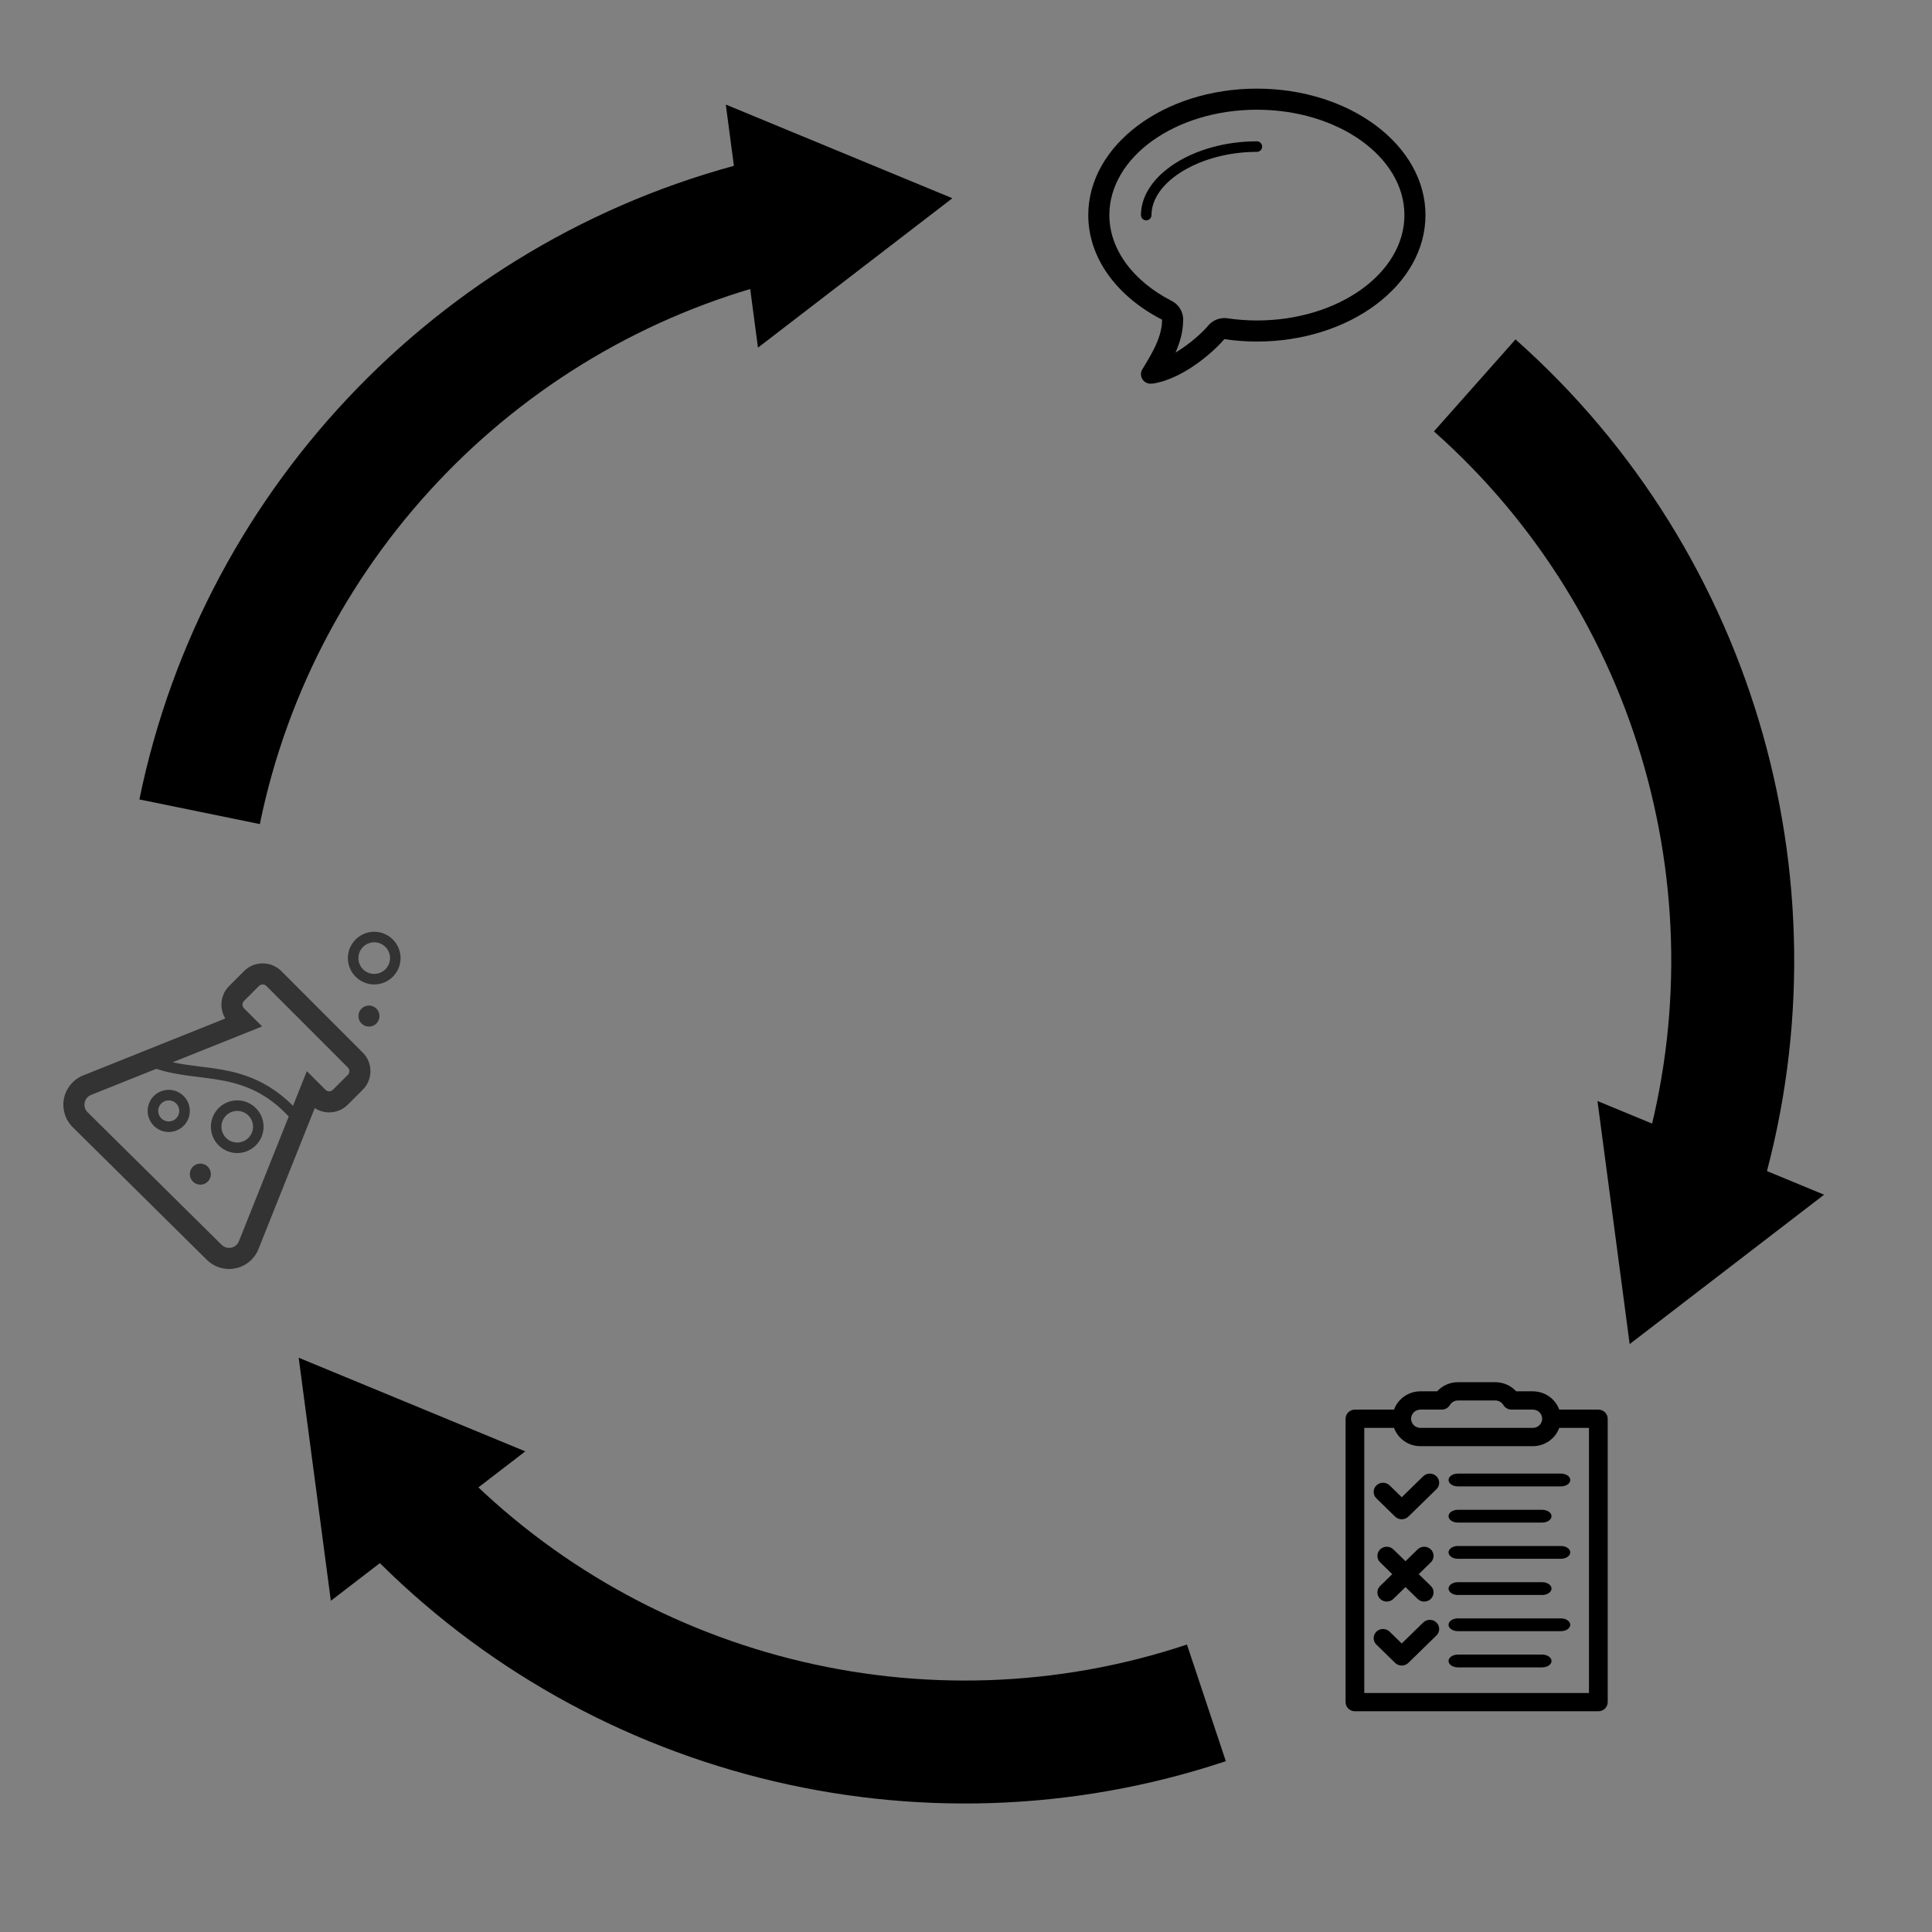 <?xml version="1.0" encoding="utf-8"?>
<!-- Generator: Adobe Illustrator 18.0.0, SVG Export Plug-In . SVG Version: 6.00 Build 0)  -->
<!DOCTYPE svg PUBLIC "-//W3C//DTD SVG 1.1//EN" "http://www.w3.org/Graphics/SVG/1.1/DTD/svg11.dtd">
<svg version="1.1" id="Layer_1" xmlns="http://www.w3.org/2000/svg" xmlns:xlink="http://www.w3.org/1999/xlink" x="0px" y="0px"
	 viewBox="0 0 220 220" enable-background="new 0 0 220 220" xml:space="preserve">
<rect x="0" y="0" width="220" height="220" fill="#808080" stroke="none"/>
<g id="icomoon-ignore">
	<line fill="none" stroke="#449FDB" x1="119.543" y1="10.574" x2="119.543" y2="10.574"/>
</g>
<path d="M143.123,16.093c0.331,0,0.6,0.269,0.6,0.6c0,0.331-0.27,0.6-0.6,0.6c-6.392,0-12,3.365-12,7.2c0,0.331-0.269,0.6-0.6,0.6
	c-0.331,0-0.6-0.269-0.6-0.6C129.923,19.94,135.968,16.093,143.123,16.093z M143.123,10.093c-10.604,0-19.2,6.448-19.2,14.4
	c0,4.952,3.335,9.319,8.41,11.911c0,0.032-0.01,0.054-0.01,0.089c0,2.152-1.607,4.468-2.314,5.683c0.001,0,0.002,0,0.002,0
	c-0.056,0.132-0.089,0.277-0.089,0.43c0,0.6,0.486,1.087,1.087,1.087c0.113,0,0.311-0.03,0.306-0.017
	c3.75-0.614,7.283-4.06,8.104-5.058c1.199,0.176,2.435,0.275,3.703,0.275c10.602,0,19.2-6.448,19.2-14.4
	S153.727,10.093,143.123,10.093z M143.123,36.493c-1.1,0-2.23-0.084-3.355-0.248c-0.116-0.019-0.233-0.025-0.348-0.025
	c-0.713,0-1.396,0.317-1.855,0.876c-0.514,0.625-1.975,2.021-3.702,3.047c0.468-1.074,0.834-2.278,0.859-3.518
	c0.007-0.077,0.011-0.155,0.011-0.221c0-0.902-0.505-1.727-1.308-2.137c-4.447-2.27-7.102-5.924-7.102-9.773
	c0-6.617,7.536-12,16.8-12c9.262,0,16.8,5.383,16.8,12S152.386,36.493,143.123,36.493z"/>
<g>
	<defs>
		<rect id="SVGID_1_" x="7.214" y="106.101" width="38.4" height="38.4"/>
	</defs>
	<clipPath id="SVGID_2_">
		<use xlink:href="#SVGID_1_"  overflow="visible"/>
	</clipPath>
	<path clip-path="url(#SVGID_2_)" fill="#343333" d="M39.606,122.397l-1.697,1.696c-0.234,0.235-0.613,0.235-0.848,0l-2.12-2.12
		l-1.72,4.307l0.144-0.364c-3.612-3.606-7.283-4.061-10.595-4.466c-1.064-0.132-2.096-0.268-3.112-0.487l10.19-4.081l-2.058-2.058
		c-0.234-0.234-0.234-0.614,0-0.848l1.697-1.698c0.234-0.234,0.614-0.234,0.848,0l9.27,9.272
		C39.841,121.783,39.841,122.162,39.606,122.397 M27.205,141.342c-0.149,0.376-0.476,0.653-0.872,0.734
		c-0.091,0.019-0.182,0.028-0.275,0.025c-0.304-0.007-0.598-0.131-0.818-0.35L9.966,126.645c-0.28-0.281-0.404-0.682-0.33-1.072
		c0.073-0.389,0.335-0.718,0.697-0.876l7.462-2.989c5.027,1.672,10.055,0.061,15.084,5.428L27.205,141.342z M32.032,110.58
		c-0.566-0.568-1.32-0.878-2.122-0.878c-0.802,0-1.554,0.311-2.122,0.88l-1.693,1.694c-0.568,0.566-0.881,1.32-0.882,2.123
		c0,0.564,0.155,1.106,0.445,1.576l-16.291,6.527c-1.09,0.479-1.871,1.46-2.09,2.627c-0.222,1.172,0.15,2.375,1.001,3.224
		l15.264,15.096c0.658,0.656,1.531,1.031,2.454,1.052c0.02,0.001,0.072,0.001,0.092,0.001c0.242,0,0.487-0.025,0.732-0.076
		c1.192-0.247,2.17-1.072,2.612-2.194l6.41-16.051c0.484,0.318,1.049,0.488,1.642,0.488c0.802,0,1.556-0.313,2.122-0.88l1.69-1.688
		c0.571-0.569,0.886-1.324,0.886-2.129c0-0.805-0.314-1.56-0.88-2.12L32.032,110.58z"/>
	<path clip-path="url(#SVGID_2_)" fill="#343333" d="M27.014,126.501c0.995,0,1.8,0.806,1.8,1.8c0,0.994-0.805,1.8-1.8,1.8
		c-0.995,0-1.8-0.806-1.8-1.8C25.214,127.307,26.02,126.501,27.014,126.501 M27.014,131.301c1.654,0,3-1.345,3-3
		c0-1.655-1.346-3-3-3c-1.654,0-3,1.345-3,3C24.014,129.956,25.361,131.301,27.014,131.301"/>
	<path clip-path="url(#SVGID_2_)" fill="#343333" d="M42.614,110.901c-0.995,0-1.8-0.806-1.8-1.8s0.805-1.8,1.8-1.8
		c0.995,0,1.8,0.806,1.8,1.8S43.609,110.901,42.614,110.901 M42.614,106.101c-1.654,0-3,1.345-3,3s1.346,3,3,3c1.654,0,3-1.345,3-3
		S44.268,106.101,42.614,106.101"/>
	<path clip-path="url(#SVGID_2_)" fill="#343333" d="M19.214,125.301c0.662,0,1.2,0.536,1.2,1.2c0,0.664-0.538,1.2-1.2,1.2
		c-0.662,0-1.2-0.536-1.2-1.2C18.014,125.837,18.552,125.301,19.214,125.301 M16.814,126.501c0,1.324,1.076,2.4,2.4,2.4
		s2.4-1.076,2.4-2.4c0-1.324-1.076-2.4-2.4-2.4S16.814,125.177,16.814,126.501"/>
	<path clip-path="url(#SVGID_2_)" fill="#343333" d="M22.814,134.901c0.662,0,1.2-0.536,1.2-1.2s-0.538-1.2-1.2-1.2
		s-1.2,0.536-1.2,1.2S22.152,134.901,22.814,134.901"/>
	<path clip-path="url(#SVGID_2_)" fill="#343333" d="M42.014,114.501c-0.662,0-1.2,0.536-1.2,1.2c0,0.664,0.538,1.2,1.2,1.2
		s1.2-0.536,1.2-1.2C43.214,115.037,42.677,114.501,42.014,114.501"/>
</g>
<g>
	<defs>
		<rect id="SVGID_3_" x="153.221" y="157.391" width="29.85" height="37.472"/>
	</defs>
	<clipPath id="SVGID_4_">
		<use xlink:href="#SVGID_3_"  overflow="visible"/>
	</clipPath>
	<path clip-path="url(#SVGID_4_)" d="M180.939,192.782h-25.586v-30.186h3.385c0.44,1.211,1.622,2.082,3.012,2.082h12.793
		c1.388,0,2.57-0.871,3.012-2.082h3.384V192.782z M160.683,161.554c0-0.574,0.479-1.04,1.067-1.04h2.428
		c0.379,0,0.731-0.197,0.922-0.517c0.196-0.328,0.538-0.523,0.916-0.523h4.264c0.378,0,0.72,0.196,0.916,0.523
		c0.191,0.32,0.541,0.517,0.922,0.517h2.426c0.588,0,1.067,0.467,1.067,1.04c0,0.575-0.479,1.042-1.067,1.042H161.75
		C161.162,162.596,160.683,162.129,160.683,161.554 M182.005,160.514h-4.451c-0.44-1.211-1.622-2.082-3.012-2.082h-1.891
		c-0.601-0.654-1.463-1.04-2.372-1.04h-4.264c-0.91,0-1.772,0.388-2.372,1.04h-1.892c-1.39,0-2.572,0.871-3.012,2.082h-4.451
		c-0.589,0-1.066,0.466-1.066,1.04v32.268c0,0.575,0.476,1.042,1.066,1.042h27.718c0.589,0,1.066-0.467,1.066-1.042v-32.268
		C183.07,160.979,182.594,160.514,182.005,160.514"/>
	<path clip-path="url(#SVGID_4_)" d="M164.948,168.529c0,0.402,0.478,0.728,1.066,0.728h11.728c0.588,0,1.066-0.326,1.066-0.728
		c0-0.402-0.478-0.728-1.066-0.728h-11.728C165.426,167.8,164.948,168.127,164.948,168.529"/>
	<path clip-path="url(#SVGID_4_)" d="M166.014,173.379h9.594c0.589,0,1.067-0.326,1.067-0.728c0-0.403-0.478-0.728-1.067-0.728
		h-9.594c-0.589,0-1.066,0.325-1.066,0.728C164.948,173.053,165.425,173.379,166.014,173.379"/>
	<path clip-path="url(#SVGID_4_)" d="M177.741,176.044h-11.726c-0.589,0-1.067,0.326-1.067,0.728c0,0.403,0.478,0.728,1.067,0.728
		h11.726c0.589,0,1.066-0.325,1.066-0.728C178.806,176.37,178.33,176.044,177.741,176.044"/>
	<path clip-path="url(#SVGID_4_)" d="M166.014,181.623h9.594c0.589,0,1.067-0.326,1.067-0.728c0-0.403-0.478-0.728-1.067-0.728
		h-9.594c-0.589,0-1.066,0.325-1.066,0.728C164.948,181.297,165.425,181.623,166.014,181.623"/>
	<path clip-path="url(#SVGID_4_)" d="M177.741,184.288h-11.726c-0.589,0-1.067,0.326-1.067,0.728c0,0.403,0.478,0.728,1.067,0.728
		h11.726c0.589,0,1.066-0.325,1.066-0.728C178.806,184.614,178.33,184.288,177.741,184.288"/>
	<path clip-path="url(#SVGID_4_)" d="M175.609,188.41h-9.594c-0.589,0-1.067,0.326-1.067,0.728c0,0.403,0.478,0.728,1.067,0.728
		h9.594c0.589,0,1.066-0.325,1.066-0.728C176.674,188.736,176.198,188.41,175.609,188.41"/>
	<path clip-path="url(#SVGID_4_)" d="M162.062,168.105l-2.444,2.387l-1.378-1.346c-0.418-0.407-1.092-0.407-1.508,0
		c-0.416,0.407-0.416,1.066,0,1.472l2.132,2.082c0.209,0.203,0.481,0.305,0.754,0.305c0.274,0,0.546-0.102,0.754-0.305l3.199-3.122
		c0.416-0.407,0.416-1.066,0-1.472C163.153,167.698,162.478,167.698,162.062,168.105"/>
	<path clip-path="url(#SVGID_4_)" d="M162.062,184.759l-2.444,2.387l-1.378-1.345c-0.418-0.407-1.092-0.407-1.508,0
		c-0.415,0.407-0.416,1.066,0,1.471l2.132,2.082c0.209,0.203,0.481,0.305,0.754,0.305c0.274,0,0.546-0.102,0.754-0.305l3.199-3.122
		c0.416-0.407,0.416-1.066,0-1.472C163.153,184.354,162.478,184.352,162.062,184.759"/>
	<path clip-path="url(#SVGID_4_)" d="M157.158,182.068c0.209,0.203,0.481,0.305,0.754,0.305c0.274,0,0.546-0.102,0.755-0.305
		l1.378-1.346l1.379,1.346c0.208,0.203,0.48,0.305,0.754,0.305c0.272,0,0.545-0.102,0.754-0.305c0.416-0.407,0.416-1.066,0-1.472
		l-1.379-1.345l1.379-1.346c0.416-0.407,0.416-1.066,0-1.471c-0.416-0.407-1.092-0.407-1.507,0l-1.379,1.345l-1.378-1.345
		c-0.418-0.407-1.092-0.407-1.508,0c-0.415,0.407-0.416,1.066,0,1.471l1.379,1.346l-1.379,1.345
		C156.742,181.002,156.742,181.661,157.158,182.068"/>
</g>
<g>
	<path fill="#FFFFFF" d="M36.278,156.156"/>
</g>
<g>
	<path fill="#FFFFFF" d="M187.847,157.492"/>
</g>
<g>
	<g>
		<g>
			<path fill="none" stroke="#000000" stroke-width="14" stroke-miterlimit="10" d="M22.73,92.436
				c6.833-33.392,32.687-59.854,65.747-67.573"/>
			<g>
				<polygon points="86.311,39.587 108.448,22.574 82.647,11.905 				"/>
			</g>
		</g>
	</g>
	<g>
		<g>
			<path fill="none" stroke="#000000" stroke-width="14" stroke-miterlimit="10" d="M137.374,193.908
				c-32.334,10.778-68.179,1.619-91.393-23.152"/>
			<g>
				<polygon points="59.815,165.27 34.012,154.605 37.674,182.284 				"/>
			</g>
		</g>
	</g>
	<g>
		<g>
			<path fill="none" stroke="#000000" stroke-width="14" stroke-miterlimit="10" d="M167.929,43.887
				c25.501,22.613,35.492,58.235,25.646,90.725"/>
			<g>
				<polygon points="181.907,125.374 185.573,153.053 207.713,136.042 				"/>
			</g>
		</g>
	</g>
</g>
<g>
	<path fill="#FFFFFF" d="M113.22,25.562"/>
</g>
</svg>
